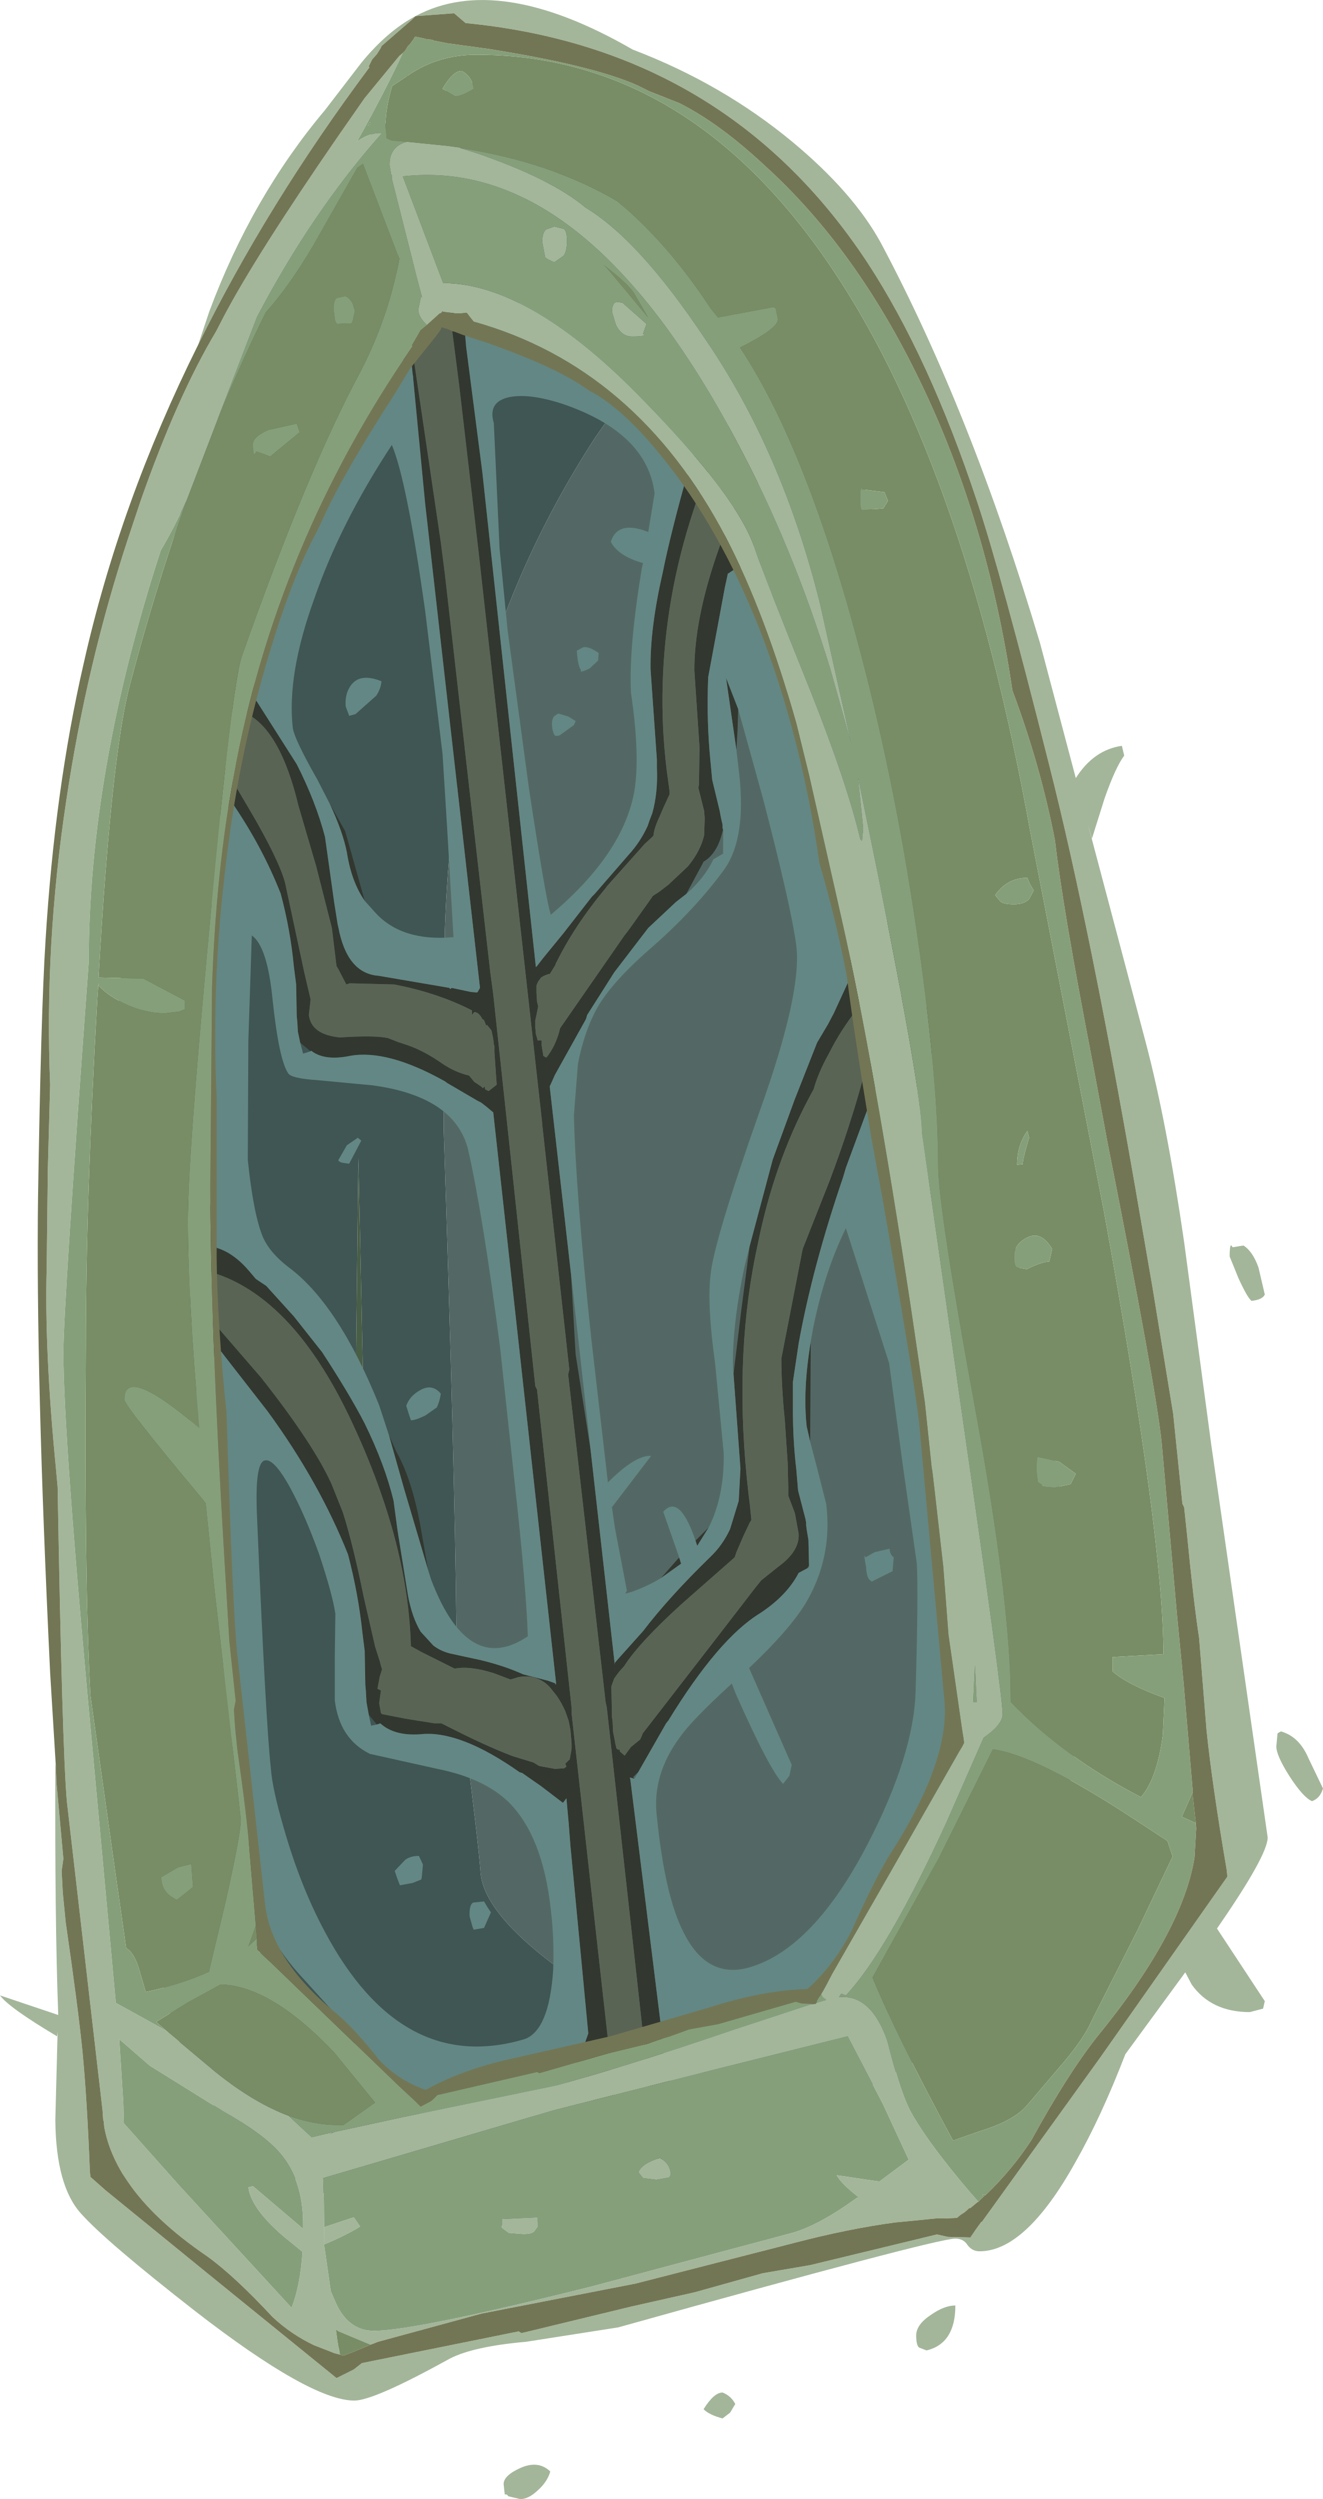 <?xml version="1.0" encoding="UTF-8" standalone="no"?>
<svg xmlns:ffdec="https://www.free-decompiler.com/flash" xmlns:xlink="http://www.w3.org/1999/xlink" ffdec:objectType="frame" height="216.8px" width="114.8px" xmlns="http://www.w3.org/2000/svg">
  <g transform="matrix(1.0, 0.0, 0.0, 1.0, 56.4, 109.15)">
    <use ffdec:characterId="171" height="216.8" transform="matrix(1.0, 0.0, 0.0, 1.0, -56.4, -109.15)" width="114.8" xlink:href="#shape0"/>
  </g>
  <defs>
    <g id="shape0" transform="matrix(1.0, 0.0, 0.0, 1.0, 56.4, 109.15)">
      <path d="M-14.05 83.9 L-14.05 83.05 Q-13.15 81.35 -10.95 79.6 -9.45 78.4 -9.45 76.65 L-10.7 71.85 -11.55 71.4 Q-9.55 72.4 -6.2 74.1 1.4 77.9 2.0 77.9 3.9 77.9 5.05 76.75 6.15 75.65 6.15 74.25 6.15 71.8 3.0 69.05 L-4.0 64.25 Q-14.35 57.75 -14.7 53.3 -14.85 51.15 -15.95 42.4 -16.75 35.75 -16.8 31.9 -16.95 17.75 -17.9 -11.15 L-17.8 -28.5 Q-17.45 -38.7 -15.65 -46.05 -12.3 -59.6 -4.75 -71.2 L0.0 -78.0 Q2.0 -80.7 2.0 -81.4 2.0 -88.05 -6.45 -79.95 L-6.75 -79.65 Q-2.05 -90.45 -2.05 -91.35 -2.05 -96.7 -7.25 -94.5 -9.2 -93.65 -10.9 -92.1 -12.55 -90.55 -12.7 -89.5 L-13.8 -90.45 Q-14.75 -91.2 -15.8 -91.2 -18.65 -91.2 -25.3 -83.1 -31.6 -75.45 -33.6 -70.55 -35.55 -65.65 -37.35 -59.0 L-40.2 -47.55 Q-44.9 -29.8 -44.9 -1.5 -44.9 7.75 -43.85 22.9 -42.8 38.95 -41.65 44.15 -38.85 61.6 -36.5 71.35 L-35.05 76.7 Q-37.25 74.65 -38.85 72.0 -42.95 65.25 -42.95 55.2 L-45.3 30.05 Q-47.7 4.1 -47.7 -0.7 -47.7 -6.2 -45.2 -31.5 -42.65 -57.45 -41.55 -61.65 -38.45 -73.05 -37.0 -77.1 -33.7 -86.2 -29.15 -92.3 -25.3 -97.5 -20.0 -100.25 -10.6 -105.1 -1.4 -98.6 4.05 -95.6 7.05 -91.1 L11.25 -83.2 Q18.7 -69.8 22.85 -52.7 25.7 -41.0 28.05 -21.8 28.95 -15.0 33.7 9.35 37.1 26.7 37.1 38.9 37.1 43.35 35.25 51.85 33.3 60.8 31.45 63.4 28.8 67.1 12.55 75.2 -4.95 83.9 -12.85 83.9 L-14.05 83.9" fill="#536864" fill-rule="evenodd" stroke="none"/>
      <path d="M-35.05 76.7 L-36.5 71.35 Q-38.85 61.6 -41.65 44.15 -42.8 38.95 -43.85 22.9 -44.9 7.75 -44.9 -1.5 -44.9 -29.8 -40.2 -47.55 L-37.35 -59.0 Q-35.55 -65.65 -33.6 -70.55 -31.6 -75.45 -25.3 -83.1 -18.65 -91.2 -15.8 -91.2 -14.75 -91.2 -13.8 -90.45 L-12.7 -89.5 Q-12.55 -90.55 -10.9 -92.1 -9.2 -93.65 -7.25 -94.5 -2.05 -96.7 -2.05 -91.35 -2.05 -90.45 -6.75 -79.65 L-6.45 -79.95 Q2.0 -88.05 2.0 -81.4 2.0 -80.7 0.0 -78.0 L-4.75 -71.2 Q-12.3 -59.6 -15.65 -46.05 -17.45 -38.7 -17.8 -28.5 L-17.9 -11.15 Q-16.95 17.75 -16.8 31.9 -16.75 35.75 -15.95 42.4 -14.85 51.15 -14.7 53.3 -14.35 57.75 -4.0 64.25 L3.0 69.05 Q6.15 71.8 6.15 74.25 6.15 75.65 5.05 76.75 3.9 77.9 2.0 77.9 1.4 77.9 -6.2 74.1 -9.55 72.4 -11.55 71.4 L-10.7 71.85 -9.45 76.65 Q-9.45 78.4 -10.95 79.6 -13.15 81.35 -14.05 83.05 L-14.05 83.9 Q-27.75 83.6 -35.05 76.7 M-24.8 15.1 L-25.3 -8.7 -25.5 8.2 Q-25.5 10.8 -24.8 15.1 M-26.1 78.0 Q-25.75 78.9 -23.65 78.85 L-23.65 76.65 Q-24.1 75.2 -26.75 76.2 L-26.1 78.0" fill="#3f5654" fill-rule="evenodd" stroke="none"/>
      <path d="M-26.1 78.0 L-26.75 76.2 Q-24.1 75.2 -23.65 76.65 L-23.65 78.85 Q-25.75 78.9 -26.1 78.0 M-24.8 15.1 Q-25.5 10.8 -25.5 8.2 L-25.3 -8.7 -24.8 15.1" fill="#495e46" fill-rule="evenodd" stroke="none"/>
      <path d="M3.55 -69.1 L4.25 -70.2 Q6.4 -73.05 7.85 -71.9 9.5 -70.6 9.5 -64.7 9.5 -62.9 8.45 -60.1 7.6 -60.0 6.8 -59.4 L6.75 -59.4 6.75 -59.35 6.5 -58.2 5.05 -50.4 Q4.9 -46.55 5.25 -43.1 L5.4 -41.5 6.05 -38.8 6.15 -38.25 6.3 -37.6 6.3 -37.35 6.35 -37.1 6.3 -37.05 Q5.85 -35.1 4.65 -34.4 L4.55 -34.2 3.15 -31.6 2.25 -30.9 -0.15 -28.65 -3.1 -24.8 -5.45 -21.1 -5.55 -20.75 -8.25 -15.9 -8.45 -15.45 -8.7 -14.9 -6.85 1.4 -6.5 7.55 -6.45 8.35 -5.15 16.65 -3.05 35.3 -3.05 35.1 -2.75 34.75 -0.6 32.35 Q1.65 29.4 5.25 25.9 6.3 24.9 6.95 23.5 L7.7 21.05 7.85 18.25 7.25 10.05 7.9 4.7 8.65 -1.05 10.65 -8.55 12.55 -13.75 14.5 -18.7 15.45 -20.3 15.95 -21.25 17.4 -24.4 17.3 -25.85 Q18.2 -27.1 19.25 -28.15 22.85 -31.85 22.85 -25.1 22.85 -24.15 22.1 -21.6 L22.15 -21.65 Q24.85 -23.05 24.85 -19.25 24.85 -18.2 22.9 -14.2 22.0 -15.55 20.75 -15.3 L19.8 -14.9 19.55 -14.75 17.0 -7.85 16.75 -7.0 Q14.1 0.75 12.9 7.4 L12.4 10.75 12.4 13.1 Q12.4 15.8 12.7 18.35 L12.85 20.15 13.5 22.65 13.55 22.95 13.55 23.15 13.6 23.55 13.75 24.45 13.8 26.65 13.65 26.9 12.9 27.3 Q11.9 29.25 9.55 30.8 5.95 33.0 1.6 40.1 L1.4 40.35 -1.0 44.55 -1.45 45.0 -1.4 45.15 -1.55 45.1 -1.75 45.05 -1.7 45.25 0.95 66.6 1.0 67.05 1.4 71.05 2.5 72.1 2.3 73.15 1.9 75.5 Q1.9 76.9 1.35 77.9 L0.6 78.8 0.6 78.15 -3.75 38.95 -3.85 38.5 -7.1 10.1 -7.0 9.65 -9.35 -11.6 -9.35 -11.7 -14.85 -61.1 -16.55 -75.7 -17.3 -81.55 -18.05 -87.1 Q-17.1 -88.6 -15.1 -82.2 L-15.85 -81.7 -16.15 -81.35 -15.95 -79.05 -14.55 -68.2 -9.9 -25.25 -9.8 -25.35 -9.3 -26.0 -7.5 -28.2 -5.05 -31.35 -4.8 -31.6 -1.85 -35.0 Q-0.85 -36.1 -0.25 -37.4 L-0.2 -37.5 -0.05 -37.95 0.2 -38.6 Q0.7 -40.4 0.6 -42.55 L0.6 -43.25 0.05 -51.1 Q0.0 -54.65 1.1 -59.45 1.8 -62.95 3.4 -68.6 L3.55 -69.1 M6.15 -62.05 L8.35 -68.05 Q7.95 -71.4 6.55 -70.3 5.15 -69.15 3.75 -64.8 1.3 -57.35 1.1 -49.7 1.0 -46.05 1.45 -42.35 L1.7 -40.5 1.7 -40.25 1.15 -39.05 0.85 -38.35 Q0.35 -37.3 0.3 -36.65 L0.15 -36.5 -0.45 -35.95 -3.75 -32.25 -3.85 -32.1 Q-6.6 -28.8 -8.2 -25.5 L-8.2 -25.45 -8.6 -24.8 -8.7 -24.65 -8.8 -24.65 -9.2 -24.5 -9.45 -24.35 -9.7 -24.0 -9.75 -23.9 -9.85 -23.65 -9.85 -23.6 -9.85 -23.05 -9.8 -22.25 -9.7 -21.85 -9.8 -21.35 -9.85 -21.1 -9.95 -20.65 -9.95 -20.35 -9.95 -20.0 -9.9 -19.45 -9.8 -19.1 -9.75 -18.9 -9.4 -18.9 -9.4 -18.45 -9.25 -17.55 -9.0 -17.4 -8.8 -17.65 Q-8.1 -18.65 -7.8 -19.95 L-2.25 -27.95 -1.9 -28.4 0.2 -31.35 0.2 -31.4 0.3 -31.45 0.35 -31.5 0.75 -31.75 1.6 -32.4 3.3 -34.0 Q4.4 -35.35 4.7 -36.7 L4.75 -38.15 4.7 -38.8 4.2 -40.8 4.25 -41.1 4.3 -44.3 3.85 -51.0 Q3.85 -55.3 5.75 -60.9 L6.15 -62.05 M7.65 -47.65 L7.6 -45.85 7.5 -44.1 6.6 -50.35 7.65 -47.65 M0.95 27.75 L2.45 26.05 2.55 26.0 2.7 26.5 0.95 27.75 M3.95 24.5 L5.1 23.35 4.1 24.95 3.95 24.5 M19.95 -24.35 Q19.05 -23.65 18.05 -21.7 16.55 -19.8 15.55 -17.8 14.6 -16.1 14.2 -14.65 11.05 -9.0 9.55 -2.15 L9.15 -0.25 Q7.25 9.2 8.55 20.45 L8.65 21.25 8.8 22.7 8.65 22.95 8.15 24.0 7.5 25.5 7.35 25.95 2.8 29.95 Q-0.95 33.35 -2.25 35.4 L-2.7 35.9 -3.1 36.45 -3.3 37.0 -3.35 37.15 -3.3 39.7 -3.3 39.8 -3.25 40.1 -3.2 41.1 -3.05 41.85 -3.0 42.15 -2.9 42.55 -2.7 42.65 -2.65 42.6 -2.6 42.8 -2.2 43.15 -1.65 42.4 -0.85 41.75 -0.65 41.3 -0.65 41.25 5.35 33.5 9.05 28.7 9.65 27.95 10.4 27.35 11.15 26.75 Q13.0 25.4 12.9 23.9 L12.6 22.25 12.55 22.05 12.0 20.6 12.0 19.9 11.95 17.75 11.7 14.05 Q11.4 11.05 11.4 8.7 L13.25 -0.8 15.6 -6.75 Q17.35 -11.4 18.5 -15.65 L20.7 -20.15 21.1 -20.85 21.2 -21.0 21.8 -22.95 21.6 -23.8 21.45 -24.05 20.95 -23.55 20.65 -24.4 20.5 -24.4 19.95 -24.35 M13.95 7.25 L13.9 15.9 13.6 14.6 Q13.25 11.45 13.95 7.25 M-21.7 -87.35 L-21.1 -82.05 -18.15 -62.1 -17.8 -59.35 -13.85 -24.75 -13.6 -22.9 -9.95 11.1 -9.8 11.4 -6.8 39.0 -6.8 39.5 -2.4 79.0 Q-4.2 77.3 -5.95 68.95 L-5.35 67.25 -6.9 51.0 -7.05 49.05 -7.25 46.85 -7.55 47.25 -9.45 45.8 -9.95 45.45 -11.1 44.65 -11.3 44.6 Q-16.55 40.9 -19.95 41.3 -22.2 41.45 -23.4 40.35 L-23.7 40.45 -24.4 39.6 -24.6 38.5 -24.6 38.45 -24.65 37.55 -24.7 37.0 -24.75 34.25 -24.75 34.15 -24.75 34.1 -24.95 32.5 Q-25.3 29.15 -26.2 25.7 -28.7 19.4 -33.2 13.25 L-36.9 8.5 -37.2 8.1 -37.65 8.45 -40.75 4.55 Q-40.75 3.3 -40.15 2.95 L-33.75 10.35 Q-29.25 16.05 -27.65 19.55 L-26.65 22.05 Q-25.75 24.9 -24.85 29.35 L-23.85 33.7 -23.45 34.95 -23.35 35.35 -23.25 35.65 -23.45 36.3 -23.65 37.35 -23.35 37.5 -23.5 38.6 -23.35 39.45 -23.25 39.55 -21.2 39.95 -20.9 40.0 -18.7 40.35 -18.4 40.35 -18.1 40.35 Q-14.3 42.3 -11.9 43.2 L-10.1 43.75 -9.7 44.0 -9.6 44.05 -8.25 44.3 -7.45 44.25 -7.25 44.1 -7.35 43.85 -6.95 43.45 -6.95 43.4 -6.8 42.55 -6.8 42.2 -6.8 42.1 -6.9 40.95 -7.05 40.15 -7.35 39.3 Q-7.65 38.6 -8.1 37.95 L-8.7 37.2 -8.75 37.15 -8.85 37.05 Q-9.95 36.05 -11.45 36.35 L-12.1 36.55 -13.55 36.0 Q-15.6 35.35 -16.95 35.6 L-19.85 34.15 -20.75 33.65 -20.75 33.45 Q-20.95 27.25 -23.3 20.5 -24.35 17.45 -25.8 14.35 -31.45 2.15 -39.65 0.85 -42.75 -3.6 -42.75 -4.05 -42.75 -6.45 -40.5 -5.8 -39.45 -5.5 -38.15 -4.65 L-37.6 -0.9 Q-36.1 -0.45 -34.75 1.15 L-34.2 1.8 -33.3 2.4 -30.9 5.05 -28.45 8.15 Q-26.1 11.75 -24.8 14.25 -23.0 17.9 -22.25 21.05 L-21.9 23.65 -21.0 29.25 Q-20.65 31.15 -19.9 32.4 L-18.8 33.6 Q-18.15 34.1 -17.3 34.3 L-14.75 34.85 Q-12.65 35.35 -11.0 36.1 L-8.85 36.65 -8.3 36.85 -8.2 36.9 -8.2 37.0 -8.15 36.95 -8.15 36.85 -13.6 -12.65 -14.2 -13.15 -14.65 -13.5 -14.95 -13.65 -17.6 -15.2 -17.8 -15.35 Q-22.8 -18.15 -26.05 -17.55 -28.25 -17.1 -29.4 -18.0 L-29.45 -17.95 -30.35 -18.7 -30.55 -19.65 -30.6 -20.5 -30.65 -21.0 -30.7 -23.75 -30.9 -25.3 Q-31.2 -28.5 -32.05 -31.65 -33.65 -35.7 -36.25 -39.5 L-36.6 -39.1 -37.2 -38.45 -39.65 -43.9 Q-39.65 -47.7 -38.1 -47.3 L-38.45 -48.6 Q-38.45 -54.5 -34.35 -49.5 L-34.45 -48.6 -34.15 -48.35 -30.65 -42.85 Q-29.0 -39.6 -28.2 -36.55 L-27.4 -30.85 -27.1 -28.95 -27.05 -28.75 Q-26.3 -24.7 -23.55 -24.5 L-17.4 -23.45 -17.35 -23.35 -17.2 -23.45 -15.55 -23.1 -15.0 -23.05 -14.95 -23.1 -14.75 -23.45 -19.5 -65.4 -20.55 -76.35 -20.55 -76.45 -20.6 -76.75 -20.7 -77.8 -20.7 -77.85 -21.65 -77.9 -22.0 -85.1 Q-22.0 -86.85 -21.7 -87.35 M-27.8 -39.45 L-26.45 -37.05 -24.75 -31.0 Q-25.9 -32.65 -26.3 -35.2 -26.65 -37.0 -27.8 -39.45 M-37.05 -46.75 L-37.4 -45.7 -37.4 -43.4 -34.8 -39.0 Q-32.15 -34.5 -31.65 -32.5 L-30.0 -24.8 -29.45 -22.45 -29.6 -21.1 Q-29.4 -19.4 -26.9 -19.15 -23.9 -19.35 -22.75 -19.1 L-21.85 -18.75 -20.95 -18.45 Q-19.55 -17.95 -18.05 -16.9 -16.85 -16.1 -15.7 -15.85 L-15.25 -15.3 -14.65 -14.9 -14.5 -14.75 -14.35 -14.9 -14.3 -14.65 -14.0 -14.5 -13.3 -15.05 -13.5 -17.9 -13.5 -18.4 -13.55 -18.55 -13.55 -18.6 -13.6 -19.0 -13.75 -19.75 -14.15 -20.25 -14.2 -20.15 -14.4 -20.65 -14.55 -20.75 Q-14.85 -21.35 -15.25 -21.35 L-15.45 -21.1 -15.45 -21.5 Q-18.5 -23.05 -22.2 -23.75 L-26.05 -23.85 -26.35 -23.75 -27.05 -25.1 -27.2 -25.35 -27.6 -28.65 -29.0 -34.15 -29.05 -34.3 -30.5 -39.25 Q-32.05 -45.75 -35.0 -47.25 -36.3 -47.9 -36.95 -46.95 L-37.05 -46.75 M-22.65 15.35 L-22.0 16.8 Q-20.7 19.1 -19.95 23.05 L-19.25 27.05 -21.35 19.95 -22.65 15.35" fill="#32372f" fill-rule="evenodd" stroke="none"/>
      <path d="M3.55 -69.1 L3.4 -68.6 Q1.8 -62.95 1.1 -59.45 0.0 -54.65 0.05 -51.1 L0.6 -43.25 0.6 -42.55 Q0.7 -40.4 0.2 -38.6 L-0.05 -37.95 -0.2 -37.5 -0.25 -37.4 Q-0.85 -36.1 -1.85 -35.0 L-4.8 -31.6 -5.05 -31.35 -7.5 -28.2 -9.3 -26.0 -9.8 -25.35 -9.9 -25.25 -14.55 -68.2 -15.95 -79.05 -16.15 -81.35 -15.85 -81.7 -15.1 -82.2 Q-12.6 -83.7 -8.4 -82.05 -4.0 -80.35 -0.05 -76.2 2.95 -73.15 4.0 -70.55 L3.55 -69.1 M2.5 72.1 L1.4 71.05 1.0 67.05 0.95 66.6 -1.7 45.25 -1.75 45.05 -1.55 45.1 -1.4 45.15 -1.35 45.15 -1.0 44.55 1.4 40.35 1.6 40.1 Q5.95 33.0 9.55 30.8 11.9 29.25 12.9 27.3 L13.65 26.9 13.8 26.8 13.8 26.65 13.75 24.45 13.6 23.55 13.55 23.15 13.55 22.95 13.5 22.65 12.85 20.15 12.7 18.35 Q12.4 15.8 12.4 13.1 L12.4 10.75 12.9 7.4 Q14.1 0.75 16.75 -7.0 L17.0 -7.85 19.55 -14.75 19.8 -14.9 20.75 -15.3 Q22.0 -15.55 22.9 -14.2 23.75 -12.8 24.15 -9.65 L24.35 -7.45 Q24.05 -6.25 22.5 -4.45 L25.2 7.05 26.5 16.6 27.9 29.65 Q28.35 36.95 27.2 43.3 25.85 50.75 19.9 59.0 L17.1 63.15 Q15.2 65.3 11.85 66.25 6.95 67.65 5.0 69.9 3.8 71.85 3.1 72.1 L2.5 72.1 M17.3 -25.85 L17.4 -24.4 15.95 -21.25 15.45 -20.3 14.5 -18.7 12.55 -13.75 10.65 -8.55 8.65 -1.05 8.2 0.75 Q7.15 5.7 7.2 9.4 L7.25 10.05 7.85 18.25 7.7 21.05 6.95 23.5 Q6.3 24.9 5.25 25.9 1.65 29.4 -0.6 32.35 L-2.75 34.75 -3.05 35.1 -3.05 35.3 -5.15 16.65 -6.85 1.4 -8.7 -14.9 -8.45 -15.45 -8.25 -15.9 -5.55 -20.75 -5.45 -21.1 -3.1 -24.8 -0.15 -28.65 2.25 -30.9 3.15 -31.6 Q4.75 -33.0 5.5 -34.6 L6.35 -35.1 6.35 -37.1 6.3 -37.35 6.3 -37.6 6.15 -38.25 6.05 -38.8 5.4 -41.5 5.25 -43.1 Q4.9 -46.55 5.05 -50.4 L6.5 -58.2 6.75 -59.35 6.75 -59.4 6.8 -59.4 Q7.6 -60.0 8.45 -60.1 L8.75 -60.15 Q10.45 -60.3 10.7 -58.15 L10.45 -56.75 Q10.05 -56.0 10.2 -55.3 16.55 -32.4 17.0 -29.15 L17.3 -25.85 M7.5 -44.1 L7.75 -41.95 Q8.35 -36.5 6.5 -33.8 3.9 -30.2 -0.15 -26.7 -3.6 -23.65 -4.75 -21.4 -5.75 -19.45 -6.25 -16.85 L-6.6 -12.4 Q-6.45 -5.85 -5.1 6.9 L-3.65 19.45 Q-1.25 17.05 0.1 17.15 L-3.3 21.6 -3.05 23.35 -2.0 28.85 -2.15 29.1 -1.6 28.95 Q-0.2 28.45 0.95 27.75 L2.7 26.5 2.55 26.0 1.15 22.0 Q2.5 20.45 3.85 24.2 L3.95 24.5 4.1 24.95 5.1 23.35 Q6.45 20.65 6.4 16.95 L5.65 9.1 Q4.95 4.1 5.25 1.5 5.5 -1.35 9.5 -12.7 13.2 -23.0 12.7 -27.1 12.25 -30.5 9.8 -39.9 L7.65 -47.65 6.6 -50.35 7.5 -44.1 M13.9 15.9 L14.45 18.0 15.3 21.35 Q15.85 26.0 13.5 29.95 12.05 32.3 8.6 35.55 L12.3 43.95 12.1 44.9 11.55 45.6 Q10.35 44.35 7.45 37.8 L7.1 36.9 Q3.6 40.1 2.6 41.55 0.15 44.85 0.6 48.45 1.3 55.4 2.95 58.55 5.0 62.6 8.7 61.5 14.2 59.85 18.9 50.8 22.9 43.05 23.05 37.55 23.3 28.9 23.15 26.45 L21.95 18.05 20.75 9.1 17.0 -2.6 Q15.15 1.15 14.15 6.1 L13.95 7.25 Q13.25 11.45 13.6 14.6 L13.9 15.9 M19.5 25.5 L20.8 25.2 Q20.8 25.7 21.15 25.95 L21.05 27.15 19.25 28.05 19.05 27.9 Q18.8 27.65 18.75 26.8 18.5 25.45 18.7 25.95 L19.5 25.5 M-5.95 68.95 Q-7.35 71.95 -10.15 72.8 -20.7 75.85 -23.7 72.55 -24.65 71.5 -25.2 69.5 -25.8 67.35 -26.1 66.9 L-29.85 62.75 Q-32.3 60.15 -33.05 58.2 -34.3 55.1 -36.9 37.95 L-37.3 28.35 -37.8 18.9 -38.8 17.05 -39.9 14.6 Q-40.0 13.6 -39.5 12.05 -39.05 10.25 -38.25 9.2 L-37.65 8.45 -37.2 8.1 -36.9 8.5 -33.2 13.25 Q-28.7 19.4 -26.2 25.7 -25.3 29.15 -24.95 32.5 L-24.75 34.1 -24.75 34.15 -24.75 34.25 -24.7 37.0 -24.65 37.55 -24.6 38.45 -24.6 38.5 -24.4 39.6 -24.2 40.55 -23.7 40.45 -23.4 40.35 Q-22.2 41.45 -19.95 41.3 -16.55 40.9 -11.3 44.6 L-11.1 44.65 -9.95 45.45 -9.45 45.8 -7.55 47.25 -7.25 46.85 -7.05 49.05 -6.9 51.0 -5.35 67.25 -5.95 68.95 M-38.15 -4.65 L-38.4 -6.7 Q-38.95 -12.05 -38.45 -21.1 L-38.0 -30.75 -38.85 -31.6 -39.65 -32.3 Q-39.8 -33.65 -38.85 -35.75 -38.2 -37.3 -37.2 -38.45 L-36.6 -39.1 -36.25 -39.5 Q-33.65 -35.7 -32.05 -31.65 -31.2 -28.5 -30.9 -25.3 L-30.7 -23.75 -30.65 -21.0 -30.6 -20.5 -30.55 -19.65 -30.35 -18.7 -30.1 -17.75 -29.45 -17.95 -29.4 -18.0 Q-28.25 -17.1 -26.05 -17.55 -22.8 -18.15 -17.8 -15.35 L-17.6 -15.2 -14.95 -13.65 -14.65 -13.5 -14.2 -13.15 -13.6 -12.65 -8.15 36.85 -8.15 36.95 -8.2 37.0 -8.2 36.9 -8.3 36.85 -8.85 36.65 -11.0 36.1 Q-12.65 35.35 -14.75 34.85 L-17.3 34.3 Q-18.15 34.1 -18.8 33.6 L-19.9 32.4 Q-20.65 31.15 -21.0 29.25 L-21.9 23.65 -22.25 21.05 Q-23.0 17.9 -24.8 14.25 -26.1 11.75 -28.45 8.15 L-30.9 5.05 -33.3 2.4 -34.2 1.8 -34.75 1.15 Q-36.1 -0.45 -37.6 -0.9 L-38.15 -4.65 M-34.35 -49.5 Q-33.95 -52.4 -32.9 -56.1 -30.85 -63.8 -27.8 -70.05 -24.5 -76.95 -21.95 -77.85 L-21.65 -77.9 -20.7 -77.85 -20.7 -77.8 -20.6 -76.75 -20.55 -76.45 -20.55 -76.35 -19.5 -65.4 -14.75 -23.45 -14.95 -23.1 -15.0 -23.05 -15.55 -23.1 -17.2 -23.45 -17.35 -23.35 -17.4 -23.45 -23.55 -24.5 Q-26.3 -24.7 -27.05 -28.75 L-27.1 -28.95 -27.4 -30.85 -28.2 -36.55 Q-29.0 -39.6 -30.65 -42.85 L-34.15 -48.35 -34.45 -48.6 -34.35 -49.5 M-24.75 -31.0 L-23.85 -30.0 Q-21.55 -27.45 -17.05 -27.85 L-17.6 -37.3 -18.0 -43.75 -19.5 -56.1 Q-21.1 -67.5 -22.4 -70.55 -26.9 -63.7 -29.15 -57.15 -31.5 -50.65 -31.0 -46.05 -30.9 -45.1 -28.85 -41.5 L-27.8 -39.45 Q-26.65 -37.0 -26.3 -35.2 -25.9 -32.65 -24.75 -31.0 M-23.3 -50.05 Q-23.35 -49.4 -23.75 -48.8 L-25.55 -47.2 -26.1 -47.05 -26.4 -47.85 Q-26.5 -48.95 -25.95 -49.7 -25.15 -50.8 -23.3 -50.05 M-0.15 -63.0 L0.4 -66.35 Q-0.25 -71.6 -7.55 -74.1 -10.45 -75.05 -12.2 -74.7 -14.1 -74.3 -13.55 -72.45 L-13.05 -61.55 -12.35 -54.45 -10.5 -40.75 Q-9.0 -30.85 -8.6 -29.8 -2.3 -35.1 -1.35 -40.55 -0.85 -43.65 -1.65 -49.05 -1.85 -52.95 -0.7 -59.9 L-0.6 -60.3 Q-2.75 -60.9 -3.4 -62.15 -2.8 -64.05 -0.15 -63.0 M-4.5 -51.85 L-5.25 -51.15 Q-5.9 -50.85 -6.0 -50.9 L-6.0 -51.05 Q-6.25 -51.35 -6.35 -52.7 L-5.8 -53.0 Q-5.3 -53.1 -4.45 -52.5 L-4.5 -51.85 M-6.45 -46.6 L-6.6 -46.25 -7.85 -45.35 -8.15 -45.3 Q-8.4 -45.35 -8.5 -46.15 -8.55 -46.9 -8.2 -47.1 L-7.95 -47.25 -7.1 -47.0 -6.45 -46.6 M-19.25 27.05 L-19.0 27.85 Q-15.8 36.3 -10.6 32.8 -10.75 28.4 -11.75 19.4 L-13.0 7.8 Q-14.5 -3.8 -15.8 -9.5 -17.0 -14.05 -24.1 -15.0 L-28.9 -15.45 Q-31.15 -15.6 -31.4 -16.05 -32.2 -17.25 -32.75 -22.45 -33.2 -27.05 -34.55 -28.0 L-34.85 -18.85 -34.9 -8.55 Q-34.4 -3.7 -33.55 -1.75 -32.95 -0.45 -31.4 0.75 -27.05 3.95 -23.5 12.75 L-22.65 15.35 -21.35 19.95 -19.25 27.05 M-25.35 -10.45 L-25.05 -10.2 -26.1 -8.2 -26.5 -8.25 Q-26.95 -8.3 -27.05 -8.5 L-26.3 -9.8 -25.35 -10.45 M-18.15 11.75 Q-18.25 12.45 -18.5 12.95 L-19.5 13.65 Q-20.45 14.1 -20.75 14.05 L-20.95 13.45 -21.15 12.8 Q-20.85 11.95 -19.95 11.45 -18.9 10.85 -18.15 11.75 M-33.45 17.55 Q-34.3 17.8 -34.1 22.35 -33.35 40.15 -32.9 44.2 -32.8 45.9 -31.8 49.35 -30.35 54.45 -28.2 58.45 -21.55 70.9 -10.9 67.75 -8.75 67.0 -8.4 61.75 -8.3 59.1 -8.6 56.55 -9.3 50.1 -12.3 47.15 -14.45 45.1 -18.45 44.3 L-24.3 43.0 Q-26.95 41.7 -27.35 38.35 L-27.35 34.55 -27.3 30.85 Q-27.55 29.15 -28.7 25.7 -29.9 22.35 -31.2 19.95 -32.65 17.3 -33.45 17.55 M-19.8 53.7 L-19.85 53.9 -20.6 54.2 -21.7 54.4 -21.95 53.75 -22.15 53.15 -21.25 52.2 Q-20.8 51.85 -20.05 51.85 L-19.7 52.6 -19.8 53.7 M-15.35 55.9 L-14.4 55.8 -14.1 56.3 -13.8 56.75 -14.4 58.1 -15.3 58.25 -15.4 58.0 -15.65 57.1 Q-15.7 56.1 -15.35 55.9" fill="#638784" fill-rule="evenodd" stroke="none"/>
      <path d="M-18.05 -87.1 L-17.3 -81.55 -16.55 -75.7 -14.85 -61.1 -9.35 -11.7 -9.35 -11.6 -7.0 9.65 -7.1 10.1 -3.85 38.5 -3.75 38.95 0.6 78.15 0.6 78.8 0.5 80.65 Q0.35 81.85 -0.55 82.1 -2.05 82.5 -2.4 79.3 L-2.4 79.0 -6.8 39.5 -6.8 39.0 -9.8 11.4 -9.95 11.1 -13.6 -22.9 -13.85 -24.75 -17.8 -59.35 -18.15 -62.1 -21.1 -82.05 -21.7 -87.35 Q-22.3 -93.35 -22.15 -97.05 -22.0 -101.15 -21.05 -102.6 -20.6 -101.6 -20.05 -98.9 -19.2 -94.9 -18.05 -87.1 M6.15 -62.05 L5.75 -60.9 Q3.85 -55.3 3.85 -51.0 L4.3 -44.3 4.25 -41.1 4.2 -40.8 4.7 -38.8 4.75 -38.15 4.7 -36.7 Q4.4 -35.35 3.3 -34.0 L1.6 -32.4 0.75 -31.75 0.35 -31.5 0.3 -31.45 0.2 -31.4 0.2 -31.35 -1.9 -28.4 -2.25 -27.95 -7.8 -19.95 Q-8.1 -18.65 -8.8 -17.65 L-9.0 -17.4 -9.25 -17.55 -9.4 -18.45 -9.4 -18.9 -9.75 -18.9 -9.8 -19.1 -9.9 -19.45 -9.95 -20.0 -9.95 -20.35 -9.95 -20.65 -9.85 -21.1 -9.8 -21.35 -9.7 -21.85 -9.8 -22.25 -9.85 -23.05 -9.85 -23.6 -9.85 -23.65 -9.75 -23.9 -9.7 -24.0 -9.45 -24.35 -9.2 -24.5 -8.8 -24.65 -8.7 -24.65 -8.6 -24.8 -8.2 -25.45 -8.2 -25.5 Q-6.6 -28.8 -3.85 -32.1 L-3.75 -32.25 -0.45 -35.95 0.15 -36.5 0.3 -36.65 Q0.35 -37.3 0.85 -38.35 L1.15 -39.05 1.7 -40.25 1.7 -40.5 1.45 -42.35 Q1.0 -46.05 1.1 -49.7 1.3 -57.35 3.75 -64.8 5.15 -69.15 6.55 -70.3 7.95 -71.4 8.35 -68.05 L6.15 -62.05 M19.95 -24.35 L20.5 -24.4 20.65 -24.4 20.95 -23.55 21.45 -24.05 21.6 -23.8 21.8 -22.95 21.2 -21.0 21.1 -20.85 20.7 -20.15 18.5 -15.65 Q17.35 -11.4 15.6 -6.75 L13.25 -0.8 11.4 8.7 Q11.4 11.05 11.7 14.05 L11.95 17.75 12.0 19.9 12.0 20.6 12.55 22.05 12.6 22.25 12.9 23.9 Q13.0 25.4 11.15 26.75 L10.4 27.35 9.65 27.95 9.05 28.7 5.35 33.5 -0.65 41.25 -0.65 41.3 -0.85 41.75 -1.65 42.4 -2.2 43.15 -2.6 42.8 -2.65 42.6 -2.7 42.65 -2.9 42.55 -3.0 42.15 -3.05 41.85 -3.2 41.1 -3.25 40.1 -3.3 39.8 -3.3 39.7 -3.35 37.15 -3.3 37.0 -3.1 36.45 -2.7 35.9 -2.25 35.4 Q-0.95 33.35 2.8 29.95 L7.35 25.95 7.5 25.5 8.15 24.0 8.65 22.95 8.8 22.7 8.65 21.25 8.55 20.45 Q7.25 9.2 9.15 -0.25 L9.55 -2.15 Q11.05 -9.0 14.2 -14.65 14.6 -16.1 15.55 -17.8 16.55 -19.8 18.05 -21.7 19.05 -23.65 19.95 -24.35 M-40.15 2.95 L-41.55 1.45 -41.4 0.65 -39.65 0.85 Q-31.45 2.15 -25.8 14.35 -24.35 17.45 -23.3 20.5 -20.95 27.25 -20.75 33.45 L-20.75 33.65 -19.85 34.15 -16.95 35.6 Q-15.6 35.35 -13.55 36.0 L-12.1 36.55 -11.45 36.35 Q-9.95 36.05 -8.85 37.05 L-8.75 37.15 -8.7 37.2 -8.1 37.95 Q-7.65 38.6 -7.35 39.3 L-7.05 40.15 -6.9 40.95 -6.8 42.1 -6.8 42.2 -6.8 42.55 -6.95 43.4 -6.95 43.45 -7.35 43.85 -7.25 44.1 -7.45 44.25 -8.25 44.3 -9.6 44.05 -9.7 44.0 -10.1 43.75 -11.9 43.2 Q-14.3 42.3 -18.1 40.35 L-18.4 40.35 -18.7 40.35 -20.9 40.0 -21.2 39.95 -23.25 39.55 -23.35 39.45 -23.5 38.6 -23.35 37.5 -23.65 37.35 -23.45 36.3 -23.25 35.65 -23.35 35.35 -23.45 34.95 -23.85 33.7 -24.85 29.35 Q-25.75 24.9 -26.65 22.05 L-27.65 19.55 Q-29.25 16.05 -33.75 10.35 L-40.15 2.95 M-37.05 -46.75 L-36.95 -46.95 Q-36.3 -47.9 -35.0 -47.25 -32.05 -45.75 -30.5 -39.25 L-29.05 -34.3 -29.0 -34.15 -27.6 -28.65 -27.2 -25.35 -27.05 -25.1 -26.35 -23.75 -26.05 -23.85 -22.2 -23.75 Q-18.5 -23.05 -15.45 -21.5 L-15.45 -21.1 -15.25 -21.35 Q-14.85 -21.35 -14.55 -20.75 L-14.4 -20.65 -14.2 -20.15 -14.15 -20.25 -13.75 -19.75 -13.6 -19.0 -13.55 -18.6 -13.55 -18.55 -13.5 -18.4 -13.5 -17.9 -13.3 -15.05 -14.0 -14.5 -14.3 -14.65 -14.35 -14.9 -14.5 -14.75 -14.65 -14.9 -15.25 -15.3 -15.7 -15.85 Q-16.85 -16.1 -18.05 -16.9 -19.55 -17.95 -20.95 -18.45 L-21.85 -18.75 -22.75 -19.1 Q-23.9 -19.35 -26.9 -19.15 -29.4 -19.4 -29.6 -21.1 L-29.45 -22.45 -30.0 -24.8 -31.65 -32.5 Q-32.15 -34.5 -34.8 -39.0 L-37.4 -43.4 -37.4 -45.7 -37.05 -46.75" fill="#5a6455" fill-rule="evenodd" stroke="none"/>
      <path d="M-39.2 -79.25 L-38.25 -82.1 Q-34.55 -92.05 -28.2 -99.6 L-25.05 -103.7 Q-22.8 -106.45 -20.35 -107.75 -13.2 -111.6 -1.5 -104.85 6.25 -101.9 12.35 -96.85 17.65 -92.45 20.05 -88.05 27.9 -73.3 33.85 -53.35 L36.95 -41.65 Q38.5 -44.1 40.95 -44.45 L41.15 -43.6 Q40.4 -42.6 39.45 -39.9 L38.35 -36.4 38.0 -37.65 43.05 -18.6 Q44.85 -11.75 46.35 -1.4 L48.7 16.15 53.6 50.25 Q53.6 51.8 49.2 58.15 L53.35 64.45 53.2 65.1 52.05 65.4 Q48.7 65.4 47.0 63.0 L46.45 61.95 41.25 69.05 Q39.15 74.5 36.9 78.45 32.6 86.15 28.6 86.15 27.95 86.15 27.55 85.6 27.2 85.05 26.5 85.05 24.8 85.05 -2.75 92.75 L-10.75 94.0 Q-15.3 94.4 -17.35 95.45 -23.95 99.1 -25.65 99.1 -29.45 99.1 -39.45 91.35 -47.15 85.35 -49.35 82.9 -51.55 80.5 -51.6 74.75 L-51.4 67.1 -51.45 67.5 Q-55.65 65.0 -56.4 63.95 L-51.35 65.65 -51.35 65.55 Q-51.65 57.55 -51.6 43.9 L-51.55 44.15 -51.5 45.5 -50.9 52.1 -51.05 53.15 -50.95 55.05 -50.7 57.6 Q-49.6 65.2 -49.25 68.75 -48.85 72.85 -48.6 79.25 L-48.55 79.7 -47.25 80.85 -38.35 88.1 -27.2 97.15 -25.7 96.4 -25.0 95.85 -11.4 93.1 -11.15 93.25 -1.65 90.95 3.9 89.7 9.8 88.05 13.9 87.35 24.85 84.7 24.95 84.7 25.85 84.9 27.75 84.95 27.8 84.95 28.35 84.15 28.75 83.6 28.8 83.6 39.1 69.3 50.1 53.65 50.05 53.1 Q48.8 45.8 48.3 41.0 L47.65 32.95 Q47.15 29.65 46.6 23.95 L46.35 21.6 46.2 21.3 45.4 13.5 43.6 2.5 42.65 -3.0 Q38.3 -28.45 34.6 -42.95 30.45 -59.45 28.4 -65.6 24.25 -78.15 18.85 -86.4 6.6 -104.95 -16.0 -107.15 L-17.0 -108.0 -20.35 -107.75 -20.7 -107.4 -21.05 -107.1 -23.3 -105.15 -23.35 -105.0 -23.7 -104.45 -24.1 -104.0 -24.4 -103.4 -24.35 -103.3 Q-33.2 -91.45 -39.2 -79.25 M-21.1 -96.85 L-21.05 -96.85 -17.6 -96.5 -16.5 -96.35 -16.45 -96.3 -15.0 -95.85 Q-8.5 -93.6 -5.6 -91.15 -0.95 -88.35 4.75 -79.8 11.45 -70.05 14.75 -56.8 L17.45 -44.7 15.65 -51.1 Q12.4 -61.75 7.5 -70.9 -5.65 -95.65 -21.45 -93.85 L-17.95 -84.6 Q-10.35 -84.55 -0.5 -74.35 7.75 -65.9 9.15 -61.4 9.9 -59.2 13.95 -49.15 17.1 -41.2 18.25 -36.35 L18.4 -36.2 18.5 -37.3 18.05 -41.75 19.7 -33.7 Q23.6 -14.2 23.6 -10.9 L27.1 13.65 Q30.6 37.9 30.6 39.55 30.6 40.45 28.95 41.6 L25.7 49.0 Q20.6 60.1 17.0 63.95 L16.6 63.8 16.4 64.1 16.5 64.1 Q19.2 63.9 20.6 67.9 21.8 72.7 22.8 74.35 24.3 76.95 27.75 81.0 L28.5 81.85 28.4 81.9 27.8 82.4 27.7 82.4 27.55 82.55 27.25 82.8 Q26.9 83.0 26.65 83.25 L25.55 83.3 24.8 83.3 22.3 83.55 21.25 83.65 Q17.2 84.2 12.6 85.4 L-1.25 88.95 -14.6 91.55 -23.6 94.0 -24.1 94.2 -24.25 94.25 -27.0 93.1 -27.25 92.95 -27.15 93.7 -27.05 94.35 -27.0 94.55 -26.95 95.05 -26.95 95.1 -27.35 95.0 -29.15 94.3 Q-31.15 93.35 -32.75 91.85 -36.05 88.3 -38.4 86.6 -43.1 83.4 -45.35 80.05 L-45.75 79.45 -45.9 79.2 Q-47.0 77.3 -47.35 75.4 L-47.4 74.9 -47.45 74.7 -47.5 73.95 -50.6 47.1 Q-51.0 42.55 -51.4 19.85 L-51.55 18.2 Q-52.55 7.95 -52.35 0.9 L-52.25 -7.75 -52.05 -15.05 Q-52.55 -27.15 -50.65 -39.7 -48.9 -51.45 -45.3 -62.4 L-44.2 -65.7 Q-41.0 -74.8 -37.65 -80.4 L-36.95 -81.75 Q-34.15 -87.05 -27.05 -97.35 L-24.75 -100.65 -21.75 -104.3 -21.45 -104.55 Q-22.9 -101.4 -25.4 -96.9 L-25.85 -96.55 Q-24.45 -97.7 -23.25 -97.6 -29.3 -90.8 -34.1 -81.65 L-37.45 -72.95 -37.5 -72.8 -40.2 -65.75 -40.25 -65.65 Q-41.3 -63.35 -42.45 -61.4 -48.7 -42.2 -48.7 -25.7 -50.9 4.2 -50.9 8.2 -50.9 15.65 -48.3 43.4 L-46.35 64.6 -42.0 67.0 -41.7 67.25 -41.4 67.5 -37.7 70.6 Q-34.4 73.25 -31.35 74.4 L-29.35 76.25 -27.45 75.8 -27.8 76.0 -27.4 75.8 -21.4 74.5 -8.3 71.8 Q-2.3 70.2 7.35 66.9 L13.9 64.75 14.3 64.7 14.35 64.7 14.45 64.6 15.3 64.35 15.0 64.1 14.85 63.85 15.0 63.6 15.25 63.15 15.8 62.1 20.9 53.2 26.8 42.85 27.1 42.35 27.2 42.15 27.25 42.05 27.25 42.0 27.2 41.6 27.1 41.0 25.9 32.65 25.45 26.75 24.7 20.15 24.5 18.45 24.45 18.2 23.85 12.5 22.65 4.35 Q19.35 -17.4 16.65 -29.35 L13.8 -41.95 12.7 -46.4 Q10.0 -55.95 6.6 -62.5 -1.15 -77.3 -15.3 -81.25 L-15.9 -82.0 -16.6 -81.95 -16.8 -81.95 -17.95 -82.1 -18.0 -82.15 -18.1 -82.0 -18.25 -81.95 -19.25 -81.05 -19.35 -80.95 Q-20.1 -81.65 -20.1 -82.3 L-19.85 -83.5 -19.75 -83.25 -20.25 -85.15 -22.4 -93.65 -22.4 -93.95 -22.45 -94.0 -22.6 -94.85 Q-22.6 -96.45 -21.1 -96.85 M51.5 -1.1 Q52.3 -0.6 52.8 0.8 L53.35 3.15 Q53.15 3.6 52.2 3.7 51.85 3.45 51.05 1.7 L50.3 -0.15 Q50.3 -1.5 50.55 -0.95 L51.5 -1.1 M-7.5 -89.3 Q-7.2 -89.15 -7.2 -88.25 -7.2 -87.35 -7.5 -86.95 L-8.3 -86.4 Q-8.95 -86.65 -9.1 -86.85 L-9.35 -88.15 Q-9.35 -89.0 -9.0 -89.25 L-8.3 -89.5 -7.5 -89.3 M-2.85 -82.95 L-2.4 -82.9 -0.3 -81.05 -0.6 -80.2 Q-0.2 -79.95 -1.55 -79.95 -2.45 -79.95 -2.95 -80.95 L-3.3 -82.1 Q-3.3 -82.9 -2.85 -82.95 M-45.7 73.25 L-45.65 75.05 -40.75 80.55 -31.1 91.05 Q-30.35 89.15 -30.15 86.2 L-31.8 84.85 Q-34.6 82.45 -34.85 80.6 L-34.45 80.5 -30.8 83.6 -30.1 84.2 -30.1 83.75 Q-30.1 80.0 -32.1 77.65 -33.5 76.0 -37.05 74.0 L-43.4 70.05 -46.05 67.75 -45.7 73.25 M-28.25 84.05 L-25.7 83.2 -25.15 84.0 Q-26.25 84.7 -28.25 85.55 L-28.25 84.05 M-28.25 85.75 L-27.7 89.6 -27.4 90.3 Q-26.3 93.05 -23.95 93.05 -20.45 93.05 -5.05 89.2 L12.35 84.55 Q14.65 83.9 17.9 81.55 L18.1 81.45 Q16.6 80.3 16.2 79.55 L19.9 80.1 22.45 78.2 20.2 73.35 17.15 67.5 5.55 70.4 -8.3 73.9 -28.35 79.8 -28.3 81.3 -28.25 85.75 M-10.0 84.35 Q-10.15 84.65 -11.0 84.65 L-12.25 84.55 -12.85 84.1 -12.85 83.35 -9.75 83.2 -9.75 84.0 -10.0 84.35 M-1.0 79.3 Q-0.75 78.55 0.85 78.05 1.8 78.55 1.8 79.55 L1.65 79.75 0.55 79.95 -0.6 79.8 -1.0 79.3 M-11.25 107.65 L-12.3 107.4 Q-12.4 107.2 -12.6 107.25 L-12.7 106.35 Q-12.7 105.6 -11.25 104.95 -9.7 104.25 -8.65 105.25 -8.9 106.15 -9.75 106.9 -10.55 107.65 -11.25 107.65 M54.75 41.05 Q56.35 41.5 57.15 43.4 L58.4 46.0 Q58.15 46.85 57.45 47.1 56.7 46.8 55.5 44.95 54.35 43.15 54.35 42.35 L54.45 41.25 Q54.45 41.2 54.75 41.05 M28.35 38.5 L28.2 35.3 28.05 38.5 28.35 38.5 M24.0 94.75 L23.35 94.5 Q23.1 94.3 23.1 93.45 23.1 92.5 24.4 91.65 25.55 90.85 26.5 90.85 26.5 94.15 24.0 94.75 M6.3 100.65 Q5.15 100.35 4.65 99.85 5.55 98.4 6.3 98.4 7.05 98.7 7.4 99.4 L6.95 100.15 6.3 100.65" fill="#a3b69a" fill-rule="evenodd" stroke="none"/>
      <path d="M-21.1 -96.85 L-22.4 -96.95 -22.85 -97.15 -22.95 -98.15 Q-22.95 -99.8 -22.35 -101.75 L-22.35 -101.7 -21.0 -102.6 Q-18.4 -104.4 -15.05 -104.4 2.85 -104.4 15.15 -86.8 27.1 -69.7 33.0 -37.0 L39.4 -4.0 Q44.55 24.3 44.55 34.25 L44.55 34.35 40.15 34.6 40.15 35.85 Q41.45 37.0 44.65 38.15 L44.5 41.35 Q44.0 45.15 42.6 46.75 35.85 43.25 31.3 38.5 L31.3 38.3 Q31.3 29.8 28.15 12.7 25.0 -4.45 25.0 -8.1 25.0 -15.15 23.35 -26.9 21.45 -40.45 18.3 -52.4 13.65 -70.2 7.8 -79.0 11.1 -80.65 11.1 -81.45 L10.9 -82.4 10.7 -82.5 5.9 -81.6 5.25 -82.4 Q1.55 -88.05 -2.85 -91.7 -8.65 -95.1 -16.45 -96.3 L-16.5 -96.35 -17.6 -96.5 -21.05 -96.85 -21.1 -96.85 M28.95 81.4 L28.85 81.25 29.15 81.25 28.95 81.4 M47.4 49.45 L47.35 49.0 46.15 48.45 47.1 46.3 47.1 46.65 47.35 48.9 47.4 49.45 M-37.45 -72.95 Q-35.55 -77.6 -33.35 -82.05 -30.9 -84.8 -28.55 -89.05 L-25.4 -94.6 -24.9 -94.95 -21.75 -86.7 Q-22.7 -81.55 -25.15 -76.85 -29.7 -68.4 -35.4 -52.25 -36.3 -49.7 -38.2 -28.95 -40.1 -8.75 -40.1 -3.2 -40.1 3.25 -39.1 14.75 -45.6 9.2 -45.6 12.25 -45.6 12.8 -38.95 20.75 L-38.55 21.25 -37.8 28.6 -35.5 48.7 Q-35.5 49.95 -36.85 55.95 L-38.25 61.8 -38.25 61.9 Q-40.65 63.0 -43.75 63.65 L-44.4 61.45 Q-44.85 60.15 -45.45 59.85 L-46.5 52.5 -48.55 37.95 Q-49.1 27.85 -48.95 7.65 -48.95 -5.1 -47.95 -22.55 L-47.85 -23.9 -47.85 -23.65 Q-46.95 -22.7 -45.5 -22.05 -43.75 -21.25 -42.1 -21.25 L-40.85 -21.4 -40.35 -21.6 -40.35 -22.35 -43.95 -24.25 -47.85 -24.35 Q-46.75 -43.55 -45.15 -49.65 -43.0 -57.85 -40.25 -65.65 L-40.2 -65.75 -37.5 -72.8 -37.45 -72.95 M-41.7 67.25 L-42.85 66.25 -40.1 64.55 -37.25 63.0 Q-32.9 63.1 -27.4 68.9 L-23.85 73.25 -27.45 75.8 -26.6 75.2 -27.0 75.2 Q-29.1 75.2 -31.35 74.4 -34.4 73.25 -37.7 70.6 L-41.4 67.5 -41.7 67.25 M-34.1 59.0 L-34.85 59.7 -34.2 57.9 -34.1 59.0 M18.4 -64.9 L18.5 -64.9 20.25 -65.05 20.65 -65.7 20.35 -66.45 18.4 -66.7 Q18.25 -67.15 18.25 -65.8 18.25 -64.95 18.4 -64.9 M31.6 -30.7 Q32.45 -30.7 32.9 -31.15 L33.3 -31.9 32.95 -32.5 32.75 -33.0 Q31.0 -33.0 29.95 -31.5 L30.4 -30.95 Q30.7 -30.7 31.6 -30.7 M32.9 -10.45 L32.75 -11.05 Q31.85 -9.8 31.85 -8.1 L32.35 -8.15 Q32.35 -8.65 32.9 -10.45 M34.9 -0.8 Q33.95 -2.4 32.75 -1.8 31.6 -1.25 31.6 -0.15 31.6 0.7 31.85 0.8 L32.7 0.95 Q34.0 0.3 34.65 0.3 L34.9 -0.8 M-27.0 94.55 L-27.05 94.35 -27.15 93.7 -27.25 92.95 -27.0 93.1 -24.25 94.25 -25.8 94.9 -26.6 95.2 -26.95 95.1 -26.9 95.1 -27.0 94.55 M-16.9 -100.8 Q-16.35 -100.8 -15.3 -101.45 -15.45 -102.55 -16.35 -103.0 -17.1 -103.0 -18.0 -101.45 L-16.9 -100.8 M-0.15 -81.6 L-3.75 -85.9 -4.05 -86.2 Q-1.9 -84.55 -1.4 -83.75 L-0.15 -81.6 M-34.15 -70.0 L-32.95 -69.55 -30.4 -71.65 -30.65 -72.4 -33.1 -71.85 Q-34.45 -71.25 -34.45 -70.6 -34.45 -69.7 -34.3 -69.75 L-34.15 -70.0 M-25.8 -82.8 Q-26.05 -83.3 -26.45 -83.45 L-27.15 -83.3 Q-27.45 -83.15 -27.45 -82.3 L-27.3 -81.25 -27.15 -81.05 -25.9 -81.1 -25.8 -81.3 -25.6 -82.2 -25.8 -82.8 M-24.25 -98.4 L-24.5 -98.25 -24.3 -98.55 -24.25 -98.4 M-40.95 52.85 L-42.4 53.7 Q-42.4 55.05 -41.05 55.65 L-39.65 54.55 -39.8 52.55 -40.95 52.85 M33.7 17.25 Q33.55 17.05 33.55 18.45 L33.65 19.4 34.0 19.65 34.05 19.8 35.1 19.9 36.5 19.6 36.95 18.7 35.5 17.65 33.7 17.25 M35.9 69.75 L32.7 73.5 Q31.55 74.85 28.55 75.75 L26.3 76.55 Q21.4 67.5 19.3 62.4 L25.05 52.05 29.75 42.6 Q33.4 43.05 41.7 48.45 L44.9 50.55 45.35 51.9 42.3 58.3 38.3 66.2 Q37.7 67.6 35.9 69.75" fill="#788d65" fill-rule="evenodd" stroke="none"/>
      <path d="M-16.45 -96.3 Q-8.65 -95.1 -2.85 -91.7 1.55 -88.05 5.25 -82.4 L5.9 -81.6 10.7 -82.5 10.9 -82.4 11.1 -81.45 Q11.1 -80.65 7.8 -79.0 13.65 -70.2 18.3 -52.4 21.45 -40.45 23.35 -26.9 25.0 -15.15 25.0 -8.1 25.0 -4.45 28.15 12.7 31.3 29.8 31.3 38.3 L31.3 38.5 Q35.85 43.25 42.6 46.75 44.0 45.15 44.5 41.35 L44.65 38.15 Q41.45 37.0 40.15 35.85 L40.15 34.6 44.55 34.35 44.55 34.25 Q44.55 24.3 39.4 -4.0 L33.0 -37.0 Q27.1 -69.7 15.15 -86.8 2.85 -104.4 -15.05 -104.4 -18.4 -104.4 -21.0 -102.6 L-22.35 -101.7 -22.35 -101.75 Q-22.95 -99.8 -22.95 -98.15 L-22.85 -97.15 -22.4 -96.95 -21.1 -96.85 Q-22.6 -96.45 -22.6 -94.85 L-22.45 -94.0 -22.4 -93.95 -22.4 -93.65 -20.25 -85.15 -19.75 -83.25 -19.85 -83.5 -20.1 -82.3 Q-20.1 -81.65 -19.35 -80.95 L-19.9 -80.5 -20.65 -79.2 -20.6 -79.1 Q-32.5 -61.85 -36.1 -41.9 -37.65 -33.7 -38.0 -23.55 L-38.15 -6.4 Q-38.15 5.45 -36.95 25.7 L-36.5 33.2 -35.95 38.4 -36.1 39.15 -36.0 40.7 -35.8 42.65 Q-34.95 48.6 -34.75 51.4 L-34.2 57.9 -34.85 59.7 -34.1 59.0 -34.1 59.6 -34.05 60.0 -33.8 60.2 -33.8 60.25 -33.75 60.3 -33.55 60.5 -32.95 61.05 -27.2 66.6 -21.75 71.85 -20.35 73.15 -19.9 73.6 -19.05 73.15 -18.85 73.0 -18.45 72.6 -9.8 70.6 -9.6 70.7 -3.7 69.0 -0.2 68.15 Q0.55 67.85 1.75 67.5 L3.4 66.9 5.9 66.45 12.65 64.5 13.15 64.65 14.3 64.7 13.9 64.75 7.35 66.9 Q-2.3 70.2 -8.3 71.8 L-21.4 74.5 -27.4 75.8 -27.8 76.0 -27.45 75.8 -23.85 73.25 -27.4 68.9 Q-32.9 63.1 -37.25 63.0 L-40.1 64.55 -42.85 66.25 -41.7 67.25 -42.0 67.0 -46.35 64.6 -48.3 43.4 Q-50.9 15.65 -50.9 8.2 -50.9 4.2 -48.7 -25.7 -48.7 -42.2 -42.45 -61.4 -41.3 -63.35 -40.25 -65.65 -43.0 -57.85 -45.15 -49.65 -46.75 -43.55 -47.85 -24.35 L-43.95 -24.25 -40.35 -22.35 -40.35 -21.6 -40.85 -21.4 -42.1 -21.25 Q-43.75 -21.25 -45.5 -22.05 -46.95 -22.7 -47.85 -23.65 L-47.85 -23.9 -47.95 -22.55 Q-48.95 -5.1 -48.95 7.65 -49.1 27.85 -48.55 37.95 L-46.5 52.5 -45.45 59.85 Q-44.85 60.15 -44.4 61.45 L-43.75 63.65 Q-40.65 63.0 -38.25 61.9 L-38.25 61.8 -36.85 55.95 Q-35.5 49.95 -35.5 48.7 L-37.8 28.6 -38.55 21.25 -38.95 20.75 Q-45.6 12.8 -45.6 12.25 -45.6 9.2 -39.1 14.75 -40.1 3.25 -40.1 -3.2 -40.1 -8.75 -38.2 -28.95 -36.3 -49.7 -35.4 -52.25 -29.7 -68.4 -25.15 -76.85 -22.7 -81.55 -21.75 -86.7 L-24.9 -94.95 -25.4 -94.6 -28.55 -89.05 Q-30.9 -84.8 -33.35 -82.05 -35.55 -77.6 -37.45 -72.95 L-34.1 -81.65 Q-29.3 -90.8 -23.25 -97.6 -24.45 -97.7 -25.85 -96.55 L-25.4 -96.9 Q-22.9 -101.4 -21.45 -104.55 L-21.25 -104.75 -21.0 -105.15 -20.85 -105.3 -20.55 -105.7 -20.4 -105.95 -20.25 -105.95 -19.55 -105.8 -19.4 -105.75 -18.85 -105.7 -18.85 -105.65 -17.6 -105.4 -13.95 -104.9 -13.05 -104.75 Q-4.85 -103.4 -1.1 -101.75 L-0.1 -101.25 2.55 -100.2 Q6.05 -98.45 10.05 -94.7 17.9 -87.55 23.4 -76.15 29.25 -64.1 31.45 -49.25 33.9 -42.7 35.15 -36.2 35.8 -30.5 38.3 -17.55 L39.7 -10.05 Q43.9 11.15 44.4 16.0 L45.75 31.15 46.3 36.8 47.1 46.25 47.1 46.3 46.15 48.45 47.35 49.0 47.4 49.45 47.25 52.0 Q46.2 58.5 38.75 67.6 36.2 70.85 33.1 76.5 31.4 79.1 29.15 81.25 L28.85 81.25 28.95 81.4 28.5 81.85 27.75 81.0 Q24.3 76.95 22.8 74.35 21.8 72.7 20.6 67.9 19.2 63.9 16.5 64.1 L16.4 64.1 16.6 63.8 17.0 63.95 Q20.6 60.1 25.7 49.0 L28.95 41.6 Q30.6 40.45 30.6 39.55 30.6 37.9 27.1 13.65 L23.6 -10.9 Q23.6 -14.2 19.7 -33.7 L18.05 -41.75 18.5 -37.3 18.4 -36.2 18.25 -36.35 Q17.1 -41.2 13.95 -49.15 9.9 -59.2 9.15 -61.4 7.75 -65.9 -0.5 -74.35 -10.35 -84.55 -17.95 -84.6 L-21.45 -93.85 Q-5.65 -95.65 7.5 -70.9 12.4 -61.75 15.65 -51.1 L17.45 -44.7 14.75 -56.8 Q11.45 -70.05 4.75 -79.8 -0.95 -88.35 -5.6 -91.15 -8.5 -93.6 -15.0 -95.85 L-16.45 -96.3 M18.4 -64.9 Q18.25 -64.95 18.25 -65.8 18.25 -67.15 18.4 -66.7 L20.35 -66.45 20.65 -65.7 20.25 -65.05 18.5 -64.9 18.4 -64.9 M31.6 -30.7 Q30.7 -30.7 30.4 -30.95 L29.95 -31.5 Q31.0 -33.0 32.75 -33.0 L32.95 -32.5 33.3 -31.9 32.9 -31.15 Q32.45 -30.7 31.6 -30.7 M14.85 63.85 L15.0 64.1 15.3 64.35 14.45 64.6 14.5 64.4 14.65 64.15 14.75 64.0 14.8 63.95 14.85 63.85 M34.9 -0.8 L34.65 0.3 Q34.0 0.3 32.7 0.95 L31.85 0.8 Q31.6 0.7 31.6 -0.15 31.6 -1.25 32.75 -1.8 33.95 -2.4 34.9 -0.8 M32.9 -10.45 Q32.35 -8.65 32.35 -8.15 L31.85 -8.1 Q31.85 -9.8 32.75 -11.05 L32.9 -10.45 M-26.95 95.1 L-26.95 95.05 -27.0 94.55 -26.9 95.1 -26.95 95.1 M-16.9 -100.8 L-18.0 -101.45 Q-17.1 -103.0 -16.35 -103.0 -15.45 -102.55 -15.3 -101.45 -16.35 -100.8 -16.9 -100.8 M-7.5 -89.3 L-8.3 -89.5 -9.0 -89.25 Q-9.35 -89.0 -9.35 -88.15 L-9.1 -86.85 Q-8.95 -86.65 -8.3 -86.4 L-7.5 -86.95 Q-7.2 -87.35 -7.2 -88.25 -7.2 -89.15 -7.5 -89.3 M-0.15 -81.6 L-1.4 -83.75 Q-1.9 -84.55 -4.05 -86.2 L-3.75 -85.9 -0.15 -81.6 M-2.85 -82.95 Q-3.3 -82.9 -3.3 -82.1 L-2.95 -80.95 Q-2.45 -79.95 -1.55 -79.95 -0.2 -79.95 -0.6 -80.2 L-0.3 -81.05 -2.4 -82.9 -2.85 -82.95 M-24.25 -98.4 L-24.3 -98.55 -24.5 -98.25 -24.25 -98.4 M-25.8 -82.8 L-25.6 -82.2 -25.8 -81.3 -25.9 -81.1 -27.15 -81.05 -27.3 -81.25 -27.45 -82.3 Q-27.45 -83.15 -27.15 -83.3 L-26.45 -83.45 Q-26.05 -83.3 -25.8 -82.8 M-34.15 -70.0 L-34.3 -69.75 Q-34.45 -69.7 -34.45 -70.6 -34.45 -71.25 -33.1 -71.85 L-30.65 -72.4 -30.4 -71.65 -32.95 -69.55 -34.15 -70.0 M-40.95 52.85 L-39.8 52.55 -39.65 54.55 -41.05 55.65 Q-42.4 55.05 -42.4 53.7 L-40.95 52.85 M-45.7 73.25 L-46.05 67.75 -43.4 70.05 -37.05 74.0 Q-33.5 76.0 -32.1 77.65 -30.1 80.0 -30.1 83.75 L-30.1 84.2 -30.8 83.6 -34.45 80.5 -34.85 80.6 Q-34.6 82.45 -31.8 84.85 L-30.15 86.2 Q-30.35 89.15 -31.1 91.05 L-40.75 80.55 -45.65 75.05 -45.7 73.25 M-31.35 74.4 Q-29.1 75.2 -27.0 75.2 L-26.6 75.2 -27.45 75.8 -29.35 76.25 -31.35 74.4 M-28.25 84.05 L-28.25 85.55 Q-26.25 84.7 -25.15 84.0 L-25.7 83.2 -28.25 84.05 M-28.25 85.75 L-28.3 81.3 -28.35 79.8 -8.3 73.9 5.55 70.4 17.15 67.5 20.2 73.35 22.45 78.2 19.9 80.1 16.2 79.55 Q16.6 80.3 18.1 81.45 L17.9 81.55 Q14.65 83.9 12.35 84.55 L-5.05 89.2 Q-20.45 93.05 -23.95 93.05 -26.3 93.05 -27.4 90.3 L-27.7 89.6 -28.25 85.75 M-1.0 79.3 L-0.6 79.8 0.55 79.95 1.65 79.75 1.8 79.55 Q1.8 78.55 0.85 78.05 -0.75 78.55 -1.0 79.3 M-10.0 84.35 L-9.75 84.0 -9.75 83.2 -12.85 83.35 -12.85 84.1 -12.25 84.55 -11.0 84.65 Q-10.15 84.65 -10.0 84.35 M33.7 17.25 L35.5 17.65 36.95 18.7 36.5 19.6 35.1 19.9 34.05 19.8 34.0 19.65 33.65 19.4 33.55 18.45 Q33.55 17.05 33.7 17.25 M28.35 38.5 L28.05 38.5 28.2 35.3 28.35 38.5 M35.9 69.75 Q37.7 67.6 38.3 66.2 L42.3 58.3 45.35 51.9 44.9 50.55 41.7 48.45 Q33.4 43.05 29.75 42.6 L25.05 52.05 19.3 62.4 Q21.4 67.5 26.3 76.55 L28.55 75.75 Q31.55 74.85 32.7 73.5 L35.9 69.75" fill="#869f7b" fill-rule="evenodd" stroke="none"/>
      <path d="M-51.55 44.15 L-52.05 35.95 Q-53.3 9.95 -53.1 -5.3 -52.85 -21.25 -52.45 -27.55 -51.65 -40.65 -49.15 -51.55 -46.0 -65.6 -39.2 -79.25 -33.2 -91.45 -24.35 -103.3 L-24.4 -103.4 -24.1 -104.0 -23.7 -104.45 -23.35 -105.0 -23.3 -105.15 -21.05 -107.1 -20.7 -107.4 -20.35 -107.75 -17.0 -108.0 -16.0 -107.15 Q6.6 -104.95 18.85 -86.4 24.25 -78.15 28.4 -65.6 30.45 -59.45 34.6 -42.95 38.3 -28.45 42.65 -3.0 L43.6 2.5 45.4 13.5 46.2 21.3 46.35 21.6 46.6 23.95 Q47.15 29.65 47.65 32.95 L48.3 41.0 Q48.8 45.8 50.05 53.1 L50.1 53.65 39.1 69.3 28.8 83.6 28.75 83.6 28.35 84.15 27.8 84.95 27.75 84.95 25.85 84.9 24.95 84.7 24.85 84.7 13.9 87.35 9.8 88.05 3.9 89.7 -1.65 90.95 -11.15 93.25 -11.4 93.1 -25.0 95.85 -25.7 96.4 -27.2 97.15 -38.35 88.1 -47.25 80.85 -48.55 79.7 -48.6 79.25 Q-48.85 72.85 -49.25 68.75 -49.6 65.2 -50.7 57.6 L-50.95 55.05 -51.05 53.15 -50.9 52.1 -51.5 45.5 -51.55 44.15 M28.5 81.85 L28.95 81.4 29.15 81.25 Q31.4 79.1 33.1 76.5 36.2 70.85 38.75 67.6 46.2 58.5 47.25 52.0 L47.4 49.45 47.35 48.9 47.1 46.65 47.1 46.3 47.1 46.25 46.3 36.8 45.75 31.15 44.4 16.0 Q43.9 11.15 39.7 -10.05 L38.3 -17.55 Q35.8 -30.5 35.15 -36.2 33.9 -42.7 31.45 -49.25 29.25 -64.1 23.4 -76.15 17.9 -87.55 10.05 -94.7 6.05 -98.45 2.55 -100.2 L-0.1 -101.25 -1.1 -101.75 Q-4.85 -103.4 -13.05 -104.75 L-13.95 -104.9 -17.6 -105.4 -18.85 -105.65 -18.85 -105.7 -19.4 -105.75 -19.55 -105.8 -20.25 -105.95 -20.4 -105.95 -20.55 -105.7 -20.85 -105.3 -21.0 -105.15 -21.25 -104.75 -21.45 -104.55 -21.75 -104.3 -24.75 -100.65 -27.05 -97.35 Q-34.15 -87.05 -36.95 -81.75 L-37.65 -80.4 Q-41.0 -74.8 -44.2 -65.7 L-45.3 -62.4 Q-48.9 -51.45 -50.65 -39.7 -52.55 -27.15 -52.05 -15.05 L-52.25 -7.75 -52.35 0.9 Q-52.55 7.95 -51.55 18.2 L-51.4 19.85 Q-51.0 42.55 -50.6 47.1 L-47.5 73.95 -47.45 74.7 -47.4 74.9 -47.35 75.4 Q-47.0 77.3 -45.9 79.2 L-45.75 79.45 -45.35 80.05 Q-43.1 83.4 -38.4 86.6 -36.05 88.3 -32.75 91.85 -31.15 93.35 -29.15 94.3 L-27.35 95.0 -26.95 95.1 -26.6 95.2 -25.8 94.9 -24.25 94.25 -24.1 94.2 -23.6 94.0 -14.6 91.55 -1.25 88.95 12.6 85.4 Q17.2 84.2 21.25 83.65 L22.3 83.55 24.8 83.3 25.55 83.3 26.65 83.25 Q26.9 83.0 27.25 82.8 L27.55 82.55 27.7 82.4 27.8 82.4 28.4 81.9 28.5 81.85 M14.3 64.7 L13.15 64.65 12.65 64.5 5.9 66.45 3.4 66.9 1.75 67.5 Q0.55 67.85 -0.2 68.15 L-3.7 69.0 -9.6 70.7 -9.8 70.6 -18.45 72.6 -18.85 73.0 -19.05 73.15 -19.9 73.6 -20.35 73.15 -21.75 71.85 -27.2 66.6 -32.95 61.05 -33.55 60.5 -33.75 60.3 -33.8 60.25 -33.8 60.2 -34.05 60.0 -34.1 59.6 -34.1 59.0 -34.2 57.9 -34.75 51.4 Q-34.95 48.6 -35.8 42.65 L-36.0 40.7 -36.1 39.15 -35.95 38.4 -36.5 33.2 -36.95 25.7 Q-38.15 5.45 -38.15 -6.4 L-38.0 -23.55 Q-37.65 -33.7 -36.1 -41.9 -32.5 -61.85 -20.6 -79.1 L-20.65 -79.2 -19.9 -80.5 -19.35 -80.95 -19.25 -81.05 -18.25 -81.95 -18.1 -82.0 -18.0 -82.15 -17.95 -82.1 -16.8 -81.95 -16.6 -81.95 -15.9 -82.0 -15.3 -81.25 Q-1.15 -77.3 6.6 -62.5 10.0 -55.95 12.7 -46.4 L13.8 -41.95 16.65 -29.35 Q19.35 -17.4 22.65 4.35 L23.85 12.5 24.45 18.2 24.5 18.45 24.7 20.15 25.45 26.75 25.9 32.65 27.1 41.0 27.2 41.6 27.25 42.0 27.25 42.05 27.2 42.15 27.1 42.35 26.8 42.85 20.9 53.2 15.8 62.1 15.25 63.15 15.0 63.6 14.85 63.85 14.8 63.95 14.75 64.0 14.65 64.15 14.5 64.4 14.45 64.6 14.35 64.7 14.3 64.7 M1.1 -69.45 Q-2.35 -73.75 -5.25 -75.25 L-5.85 -75.65 Q-8.35 -77.35 -13.95 -79.35 L-16.25 -80.1 -16.9 -80.35 -17.05 -80.4 -17.1 -80.4 -17.55 -80.6 -18.05 -80.75 -18.1 -80.75 -18.15 -80.55 -18.6 -79.95 -20.8 -77.2 -22.2 -74.9 Q-26.75 -67.85 -28.45 -64.0 L-28.9 -63.05 Q-31.05 -59.1 -33.05 -52.4 -35.85 -43.15 -36.95 -32.9 -38.05 -23.3 -37.6 -13.95 L-37.6 -8.25 -37.6 -1.5 Q-37.65 3.95 -36.9 11.9 L-36.75 13.3 Q-36.2 30.95 -35.8 34.45 L-33.4 56.05 Q-32.85 60.85 -27.3 65.45 -25.7 66.75 -23.5 69.55 -21.8 71.35 -19.45 72.15 -16.25 70.35 -11.8 69.4 L-3.45 67.5 5.15 65.0 Q9.8 63.5 13.65 63.4 13.8 63.25 14.05 63.05 16.1 61.05 17.45 58.45 19.25 54.4 20.65 52.0 26.05 43.7 25.55 38.4 L23.35 14.2 Q22.95 10.7 20.2 -5.05 L19.2 -10.5 Q17.6 -20.2 17.1 -24.35 16.2 -29.2 14.7 -34.3 13.15 -45.25 9.5 -54.6 6.0 -63.4 1.1 -69.45" fill="#737654" fill-rule="evenodd" stroke="none"/>
    </g>
  </defs>
</svg>
